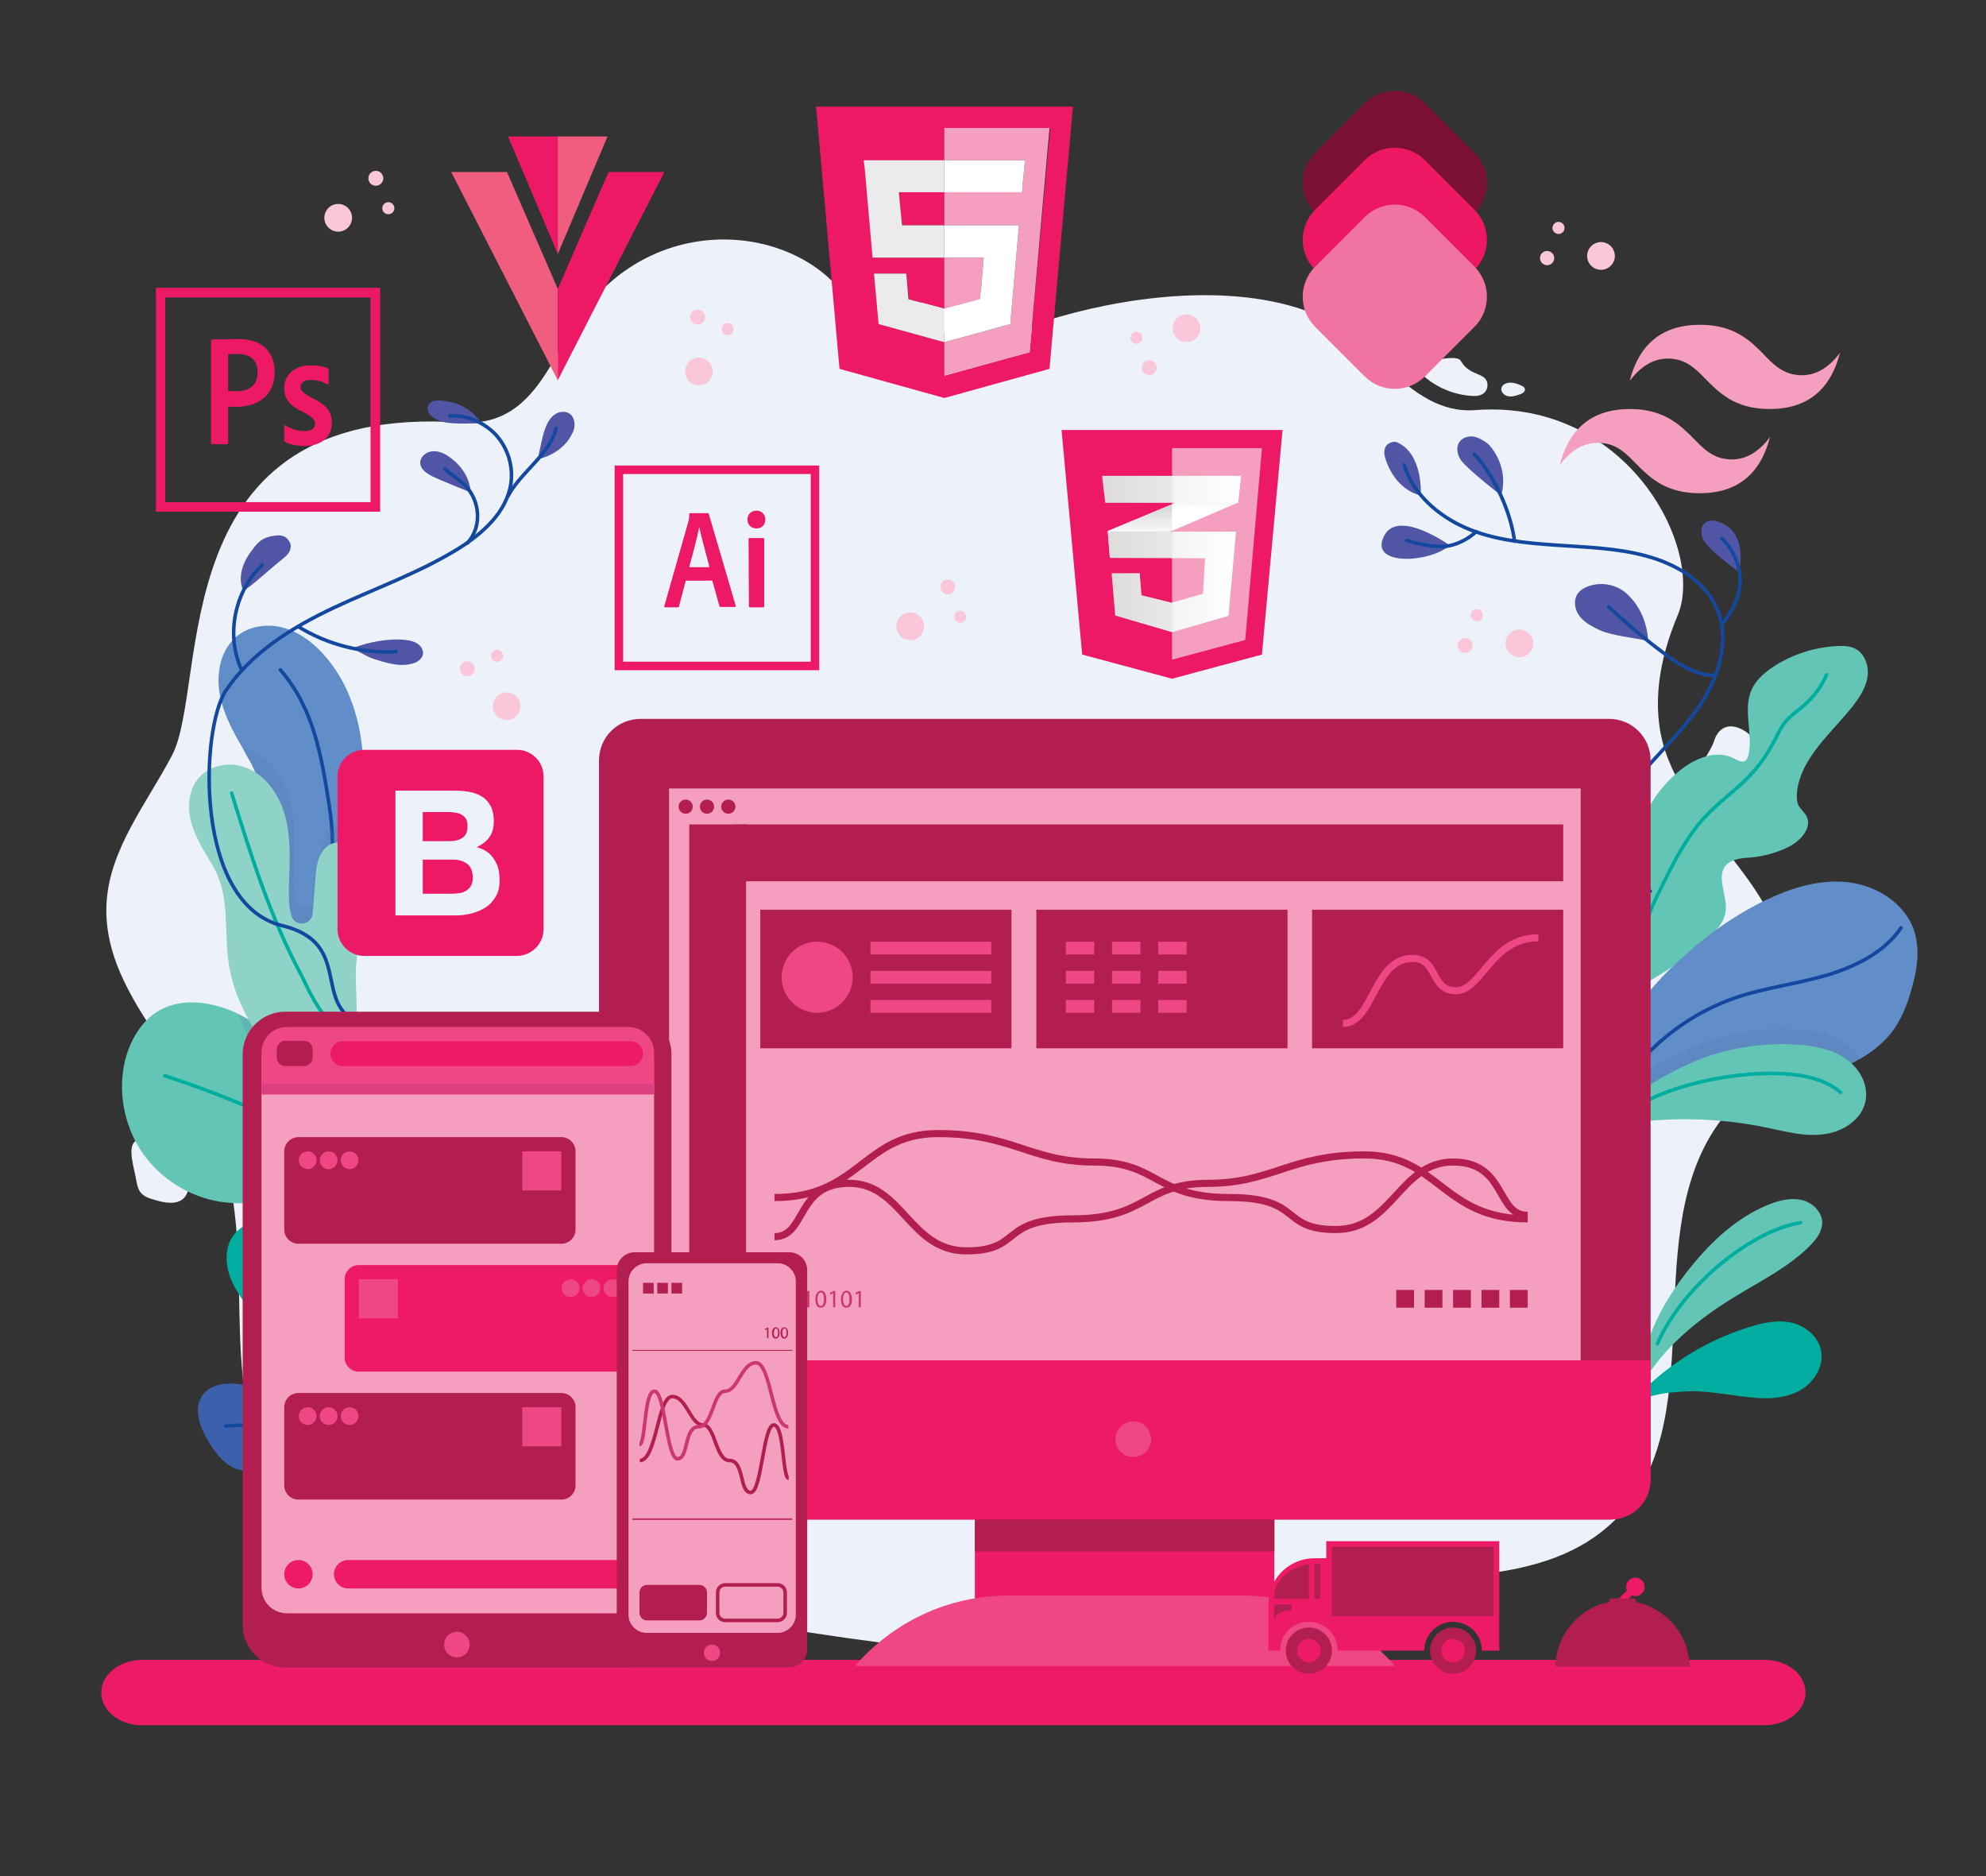 <?xml version="1.0" encoding="utf-8"?>
<!-- Generator: Adobe Illustrator 21.0.0, SVG Export Plug-In . SVG Version: 6.00 Build 0)  -->
<svg version="1.1" id="Layer_1" xmlns="http://www.w3.org/2000/svg" xmlns:xlink="http://www.w3.org/1999/xlink" x="0px" y="0px"
	 viewBox="0 0 559 528" style="enable-background:new 0 0 559 528;" xml:space="preserve">
<rect x="0" y="0" width="559" height="528" fill="#333333" stroke="none"/>
<style type="text/css">
	.st0{fill:#EDF2FA;}
	.st1{fill:#F9C7D9;}
	.st2{fill:#ED1B67;}
	.st3{fill:#618DC9;}
	.st4{fill:none;stroke:#14489F;stroke-linecap:round;stroke-linejoin:round;stroke-miterlimit:10;}
	.st5{fill:#00AD9F;}
	.st6{fill:none;stroke:#00AD9F;stroke-linecap:round;stroke-linejoin:round;stroke-miterlimit:10;}
	.st7{fill:#3D60AD;}
	.st8{fill:#63C5B5;}
	.st9{opacity:0.2;fill:#5275A0;}
	.st10{fill:#8ED2C8;}
	.st11{fill:#5055A5;}
	.st12{fill:#F59FC0;}
	.st13{fill:#ED1967;}
	.st14{fill:#F05D7E;}
	.st15{fill:#EBEBEB;}
	.st16{fill:#FFFFFF;}
	.st17{fill:url(#SVGID_1_);}
	.st18{fill:url(#SVGID_2_);}
	.st19{fill:url(#SVGID_3_);}
	.st20{opacity:5.000000e-02;fill:#010101;enable-background:new    ;}
	.st21{fill:url(#SVGID_4_);}
	.st22{fill:#B21E4F;}
	.st23{fill:#EF4785;}
	.st24{fill:none;stroke:#EF4785;stroke-width:2;stroke-miterlimit:10;}
	.st25{fill:none;stroke:#B21E4F;stroke-width:2;stroke-miterlimit:10;}
	.st26{fill:#CC376F;}
	.st27{fill:#DD3F80;}
	.st28{fill:none;stroke:#B21E4F;stroke-miterlimit:10;}
	.st29{fill:none;stroke:#CC376F;stroke-miterlimit:10;}
	.st30{fill:none;stroke:#B21E4F;stroke-width:0.25;stroke-miterlimit:10;}
	.st31{fill:none;stroke:#CC376F;stroke-width:0.5;stroke-miterlimit:10;}
	.st32{fill:#7A1134;}
	.st33{fill:#ED1764;}
	.st34{fill:#F173A2;}
	.st35{fill:none;stroke:#ED1B67;stroke-width:2;stroke-miterlimit:10;}
</style>
<g>
	<g>
		<path class="st0" d="M129.6,118.9c15.6,1,22.2-9.6,29.5-23.3c20.1-37.5,64.8-33.9,79.8-10.8c10.6,16.4,33.6,13,52.1,6.6
			c18.3-6.3,49.4-12.4,74.1-4.8c21.6,6.6,30.5,30.3,50.2,28.8c43-3.2,64.7,39.3,56.9,57.8c-5.1,12.1-7.6,25.6-3.5,38.1
			c4.6,13.7,15,24.6,23.4,36.3c8.4,11.8,15.2,26.5,11,40.3c-3.6,11.8-14.2,20-20.9,30.5c-20.6,32.5-0.2,82.2-27.6,109.3
			c-19.6,19.4-51.6,14.9-79.1,18.6c-22.9,3.1-44.4,12.7-67.2,16.5c-46.1,7.6-92.8-9.2-139.5-9.6c-16.5-0.2-33.3,1.7-49.2-2.4
			c-21.3-5.4-39.4-21.8-46.8-42.3c-10.2-28.3-0.5-61.1-12.1-88.9C51.5,296.9,28.5,278.4,30,254c0.9-15.2,11.3-27.9,18.4-41.4
			C59,192.5,45,113.2,129.6,118.9z M265.8,82.1c-4.1,0-7.4,2.5-7.4,5.7s3.3,5.4,7.4,5.7c13.3,0.9,13.3-4.5,13.3-7.7
			C279.1,80.8,269.9,82.1,265.8,82.1z M401.4,106.4c3.6,2.9,8.1,4.7,12.8,5c1.2,0.1,2.6,0,3.5-0.8c1.2-1,1.3-3,0.3-4.1
			c-0.7-0.7-1.6-1-2.5-1.4c-1.5-0.6-3-1.5-3.9-2.9c-0.3-0.4-0.5-0.9-0.9-1.1C408.1,99.7,396.7,102.5,401.4,106.4z M424.1,111.4
			c1.2,0.4,2.5,0,3.6-0.4c0.8-0.2,1.7-0.8,1.5-1.6c-0.1-0.4-0.4-0.6-0.8-0.8c-1.6-0.8-3.6-1.4-5.1-0.4
			C421.8,109.4,422.9,111,424.1,111.4z M478.4,218.7c0.2,1.8,1.3,3.3,2.4,4.7c2,2.8,4.1,5.6,6.8,7.8c1.1,0.9,2.5,1.7,3.9,1.8
			c1.3,0,2.6-0.6,3.7-1.3c2.6-1.9,4.4-4.9,4.8-8.1c0.5-4.4-1.5-8.7-3.9-12.4c-1.5-2.3-3.2-4.6-5.7-5.9c-4.1-2.1-6.9-0.3-8,3.4
			C481.3,212,478,215,478.4,218.7z M38,321.2c-2.2,1.9-0.2,7.5,0.4,11.2c0.2,1.1,0.5,2.3,1.2,3.2c1,1.2,2.6,1.7,4.1,2.1
			c2.7,0.8,5.9,1.4,7.9-0.4c1.5-1.4,1.7-3.6,1.7-5.7c0-1.9-0.1-3.7-0.3-5.6c-0.1-0.9-0.2-1.8-0.7-2.6c-0.6-1-1.7-1.5-2.7-2
			C45.7,319.9,40.2,319.3,38,321.2z M171.2,462c-1.3,0.3-2.8,0.8-3,2.1c-0.2,1.1,0.7,2,1.6,2.6c7.1,5.3,16.7,5.6,25.6,5.8
			c1,0,2.1,0,3.1-0.4c1.9-0.8,2.8-3.3,1.9-5.2c-0.3-0.7-0.8-1.2-1.4-1.8C191.9,458.2,180.1,460.2,171.2,462z M348.9,458.4
			c-8,5.9,0.1,11.1,10.2,7.2c5.5-2.1,10.7-4.2,16.3-5.6c1.8-0.5,12.7-2.8,12.7-5.3c0-6.5-12.3-5-20.1-3.9
			C361.9,451.8,355.5,453.5,348.9,458.4z"/>
	</g>
</g>
<g>
	
		<ellipse transform="matrix(0.95 -0.312 0.312 0.95 -42.209 88.71)" class="st1" cx="256.2" cy="176.3" rx="3.9" ry="3.9"/>
	
		<ellipse transform="matrix(0.95 -0.312 0.312 0.95 -40.654 92.975)" class="st1" cx="270.3" cy="173.6" rx="1.7" ry="1.7"/>
	
		<ellipse transform="matrix(0.95 -0.312 0.312 0.95 -38.224 91.441)" class="st1" cx="266.8" cy="165.2" rx="2.1" ry="2.1"/>
</g>
<g>
	<ellipse transform="matrix(0.95 -0.312 0.312 0.95 -12.159 108.784)" class="st1" cx="334" cy="92.4" rx="3.9" ry="3.9"/>
	
		<ellipse transform="matrix(0.95 -0.312 0.312 0.95 -13.713 104.518)" class="st1" cx="319.9" cy="95.1" rx="1.7" ry="1.7"/>
	
		<ellipse transform="matrix(0.95 -0.312 0.312 0.95 -16.143 106.045)" class="st1" cx="323.5" cy="103.5" rx="2.1" ry="2.1"/>
</g>
<g>
	
		<ellipse transform="matrix(0.44 -0.898 0.898 0.44 187.577 445.031)" class="st1" cx="450.7" cy="72.1" rx="3.9" ry="3.9"/>
	
		<ellipse transform="matrix(0.44 -0.898 0.898 0.44 187.948 429.934)" class="st1" cx="438.8" cy="64.2" rx="1.7" ry="1.7"/>
	<ellipse transform="matrix(0.44 -0.898 0.898 0.44 178.561 431.718)" class="st1" cx="435.5" cy="72.7" rx="2" ry="2"/>
</g>
<g>
	
		<ellipse transform="matrix(0.44 -0.898 0.898 0.44 76.855 485.442)" class="st1" cx="427.7" cy="181.1" rx="3.9" ry="3.9"/>
	
		<ellipse transform="matrix(0.44 -0.898 0.898 0.44 77.228 470.236)" class="st1" cx="415.7" cy="173.2" rx="1.7" ry="1.7"/>
	
		<ellipse transform="matrix(0.44 -0.898 0.898 0.44 67.775 472.033)" class="st1" cx="412.4" cy="181.7" rx="2.1" ry="2.1"/>
</g>
<g>
	<ellipse transform="matrix(0.95 -0.312 0.312 0.95 -54.875 54.382)" class="st1" cx="142.6" cy="198.8" rx="3.9" ry="3.9"/>
	
		<ellipse transform="matrix(0.95 -0.312 0.312 0.95 -50.61 52.827)" class="st1" cx="139.9" cy="184.6" rx="1.7" ry="1.7"/>
	
		<ellipse transform="matrix(0.95 -0.312 0.312 0.95 -52.139 50.396)" class="st1" cx="131.5" cy="188.2" rx="2.1" ry="2.1"/>
</g>
<g>
	
		<ellipse transform="matrix(0.451 -0.892 0.892 0.451 14.768 232.954)" class="st1" cx="196.8" cy="104.5" rx="3.9" ry="3.9"/>
	<ellipse transform="matrix(0.451 -0.892 0.892 0.451 29.812 233.603)" class="st1" cx="204.9" cy="92.6" rx="1.7" ry="1.7"/>
	<ellipse transform="matrix(0.451 -0.892 0.892 0.451 28.203 224.215)" class="st1" cx="196.4" cy="89.2" rx="2.1" ry="2.1"/>
</g>
<g>
	<ellipse transform="matrix(0.95 -0.312 0.312 0.95 -14.373 32.76)" class="st1" cx="95.2" cy="61.3" rx="3.9" ry="3.9"/>
	<ellipse transform="matrix(0.95 -0.312 0.312 0.95 -12.818 37.025)" class="st1" cx="109.3" cy="58.6" rx="1.7" ry="1.7"/>
	<ellipse transform="matrix(0.95 -0.312 0.312 0.95 -10.388 35.493)" class="st1" cx="105.8" cy="50.2" rx="2.1" ry="2.1"/>
</g>
<path class="st2" d="M496.6,485.5H40c-6.4,0-11.5-4.1-11.5-9.2l0,0c0-5.1,5.2-9.2,11.5-9.2h456.7c6.4,0,11.5,4.1,11.5,9.2l0,0
	C508.2,481.4,503,485.5,496.6,485.5z"/>
<g>
	<g>
		<path class="st3" d="M102.1,222.2c-0.3,4.2-0.9,8.3-1.8,12.3c-1.9,8.8-4.9,17.4-7.9,25.9c-1.6,4.4-8.8,15.1-13,17.4
			c-0.6-11.1-1.9-24-4.4-34.9c-2.3-10.6,0.7-19.1-4.6-28.6c-0.7-1.2-1.4-2.4-2-3.6c-2.6-4.5-5.1-9-6.3-14.1
			c-1.5-6.4-0.3-13.9,5-17.9c3.8-2.8,9-3.3,13.5-1.8s8.3,4.6,11.3,8.2C100.3,195.1,103.1,209,102.1,222.2z"/>
		<path class="st4" d="M78.9,188.5c9.4,10.8,11.6,24.2,13.8,38.4c2.2,14.1,0.3,28.9-5.5,42"/>
	</g>
	<g>
		<path class="st5" d="M100.8,402.9c-6.3-4.5-12.7-9.1-17.6-15C79,382.7,75.9,376.6,72,371c-2.5-3.6-5.3-7-7-11
			c-1.6-4-1.9-9,0.8-12.5c2.7-3.6,8-4.7,12.4-3.4c4.4,1.3,7.9,4.5,10.8,8c3.8,4.7,6.5,10.2,8.1,16.1c1.4,5.3,1.7,10.8,3.1,16.1
			c1.3,4.9,3.5,9.6,6.1,13.9c2.4,4,8,10.9,9.7,15C112.7,415.4,103.5,404.8,100.8,402.9z"/>
		<path class="st6" d="M75.2,352.1c5.7,1.8,8.6,8.1,10.3,13.9c2,6.6,2.5,13.8,6.2,19.6c7,10.9,15.8,23.1,21.8,26.4"/>
	</g>
	<g>
		<path class="st7" d="M70.8,390.2c-5-1.4-11.5-1.5-14.1,2.9c-2.2,3.7-0.4,8.5,1.8,12.2c1.8,3.2,4.1,6.3,7.4,7.8
			c2.3,1,4.9,1.1,7.4,1.1c7,0.1,13.9-0.2,20.9-1c8-0.9,18.1,1.4,25.3,5.7C109.3,404.1,87.6,394.8,70.8,390.2z"/>
		<path class="st4" d="M63.5,401.3c6.1-0.4,12.3-0.6,18.3,0.5c6.2,1.1,30.3,9.3,34.3,13.4"/>
	</g>
	<g>
		<path class="st8" d="M119.6,352.2c-7.2-9.1-18.6-14.8-30.2-15.1c-8.6-0.3-17.1,2.2-25.7,1.3c-9-0.9-17.5-5.8-22.9-13
			c-5.4-7.2-7.6-16.8-5.9-25.6c1.3-6.7,5.1-13.4,11.4-16.2c3.4-1.5,7.3-1.8,11-1.3c3.4,0.5,6.7,1.5,9.7,3c7,3.5,12.9,9.3,17.6,15.6
			c4.2,5.8,14.1,14.4,20.8,20c3.9,3.3,6.8,5.5,6.8,5.5C116.9,331.2,116.5,346.3,119.6,352.2z"/>
		<path class="st6" d="M46.4,302.7c21.3,7.1,44.8,16.8,61,32.3"/>
	</g>
	<g>
		<path class="st9" d="M109.1,332.5c0,0-32.9-21.4-42-47.2c7,3.5,12.9,9.3,17.6,15.6c4.2,5.8,14.1,14.4,20.8,20
			C106.5,324.2,107.7,328,109.1,332.5z"/>
		<path class="st9" d="M100.3,234.5c-1.9,8.8-4.9,17.4-7.9,25.9c-1.6,4.4-8.8,15.1-13,17.4c-0.6-11.1-1.9-24-4.4-34.9
			c-2.3-10.6,0.7-19.1-4.6-28.6c-0.7-1.2-1.4-2.4-2-3.6c0.4,0.1,0.8,0.2,1.2,0.3c7.2,2.2,11.2,9.2,12.5,16.3
			c1.1,5.8,0.7,11.8,0.5,17.7c-0.1,2.7-0.1,5.5,0.8,8.1c0,0,0,0.1,0,0.1c1.1,3.1,5.6,2.4,5.9-0.8l0.8-10c0.2-3,0.5-6.1,2.7-8.4
			c0.9-0.9,2-1.5,3.3-1.6C98,232.1,99.3,233.1,100.3,234.5z"/>
		<path class="st10" d="M108.5,326.3c-7.4-24.5-10.3-28.1-8.9-34.6c1.9-8.3-0.5-16.2,1.2-24.5s2.5-17.1-0.4-25.1
			c-0.9-2.5-2.5-5.2-5.6-5c-1.2,0.1-2.4,0.7-3.3,1.6c-2.2,2.3-2.5,5.4-2.7,8.4l-0.8,10c-0.3,3.2-4.8,3.9-5.9,0.8c0,0,0-0.1,0-0.1
			c-0.9-2.6-0.8-5.4-0.8-8.1c0.2-5.9,0.6-11.9-0.5-17.7c-1.3-7-5.3-14-12.5-16.3c-2.6-0.8-5.4-0.7-7.9,0.2c-7,2.6-8.2,9.9-6.5,15.8
			c1.2,4.2,3.6,7.9,5.8,11.6c5.4,9.1,3.1,18.2,4.8,28.6C69.3,300.8,108.5,326.3,108.5,326.3z"/>
		<path class="st6" d="M65.2,223.2c5.4,17.4,10.9,35,19.5,51c2.5,4.7,4.2,11.1,17.3,23.3"/>
	</g>
	<g>
		<path class="st11" d="M68.5,166.2c1.1-0.2,8.1-6.6,10.9-8.8c0.8-0.6,1.6-1.3,2-2.1c0.5-0.9,0.6-2,0.1-2.8
			c-0.6-1.1-1.6-2.1-3.8-1.8c-3.8,0.4-5,1.8-6.6,3.9C65.7,161.4,68.5,166.2,68.5,166.2z"/>
		<path class="st11" d="M105.1,185.4c3.5,1.1,7.2,2.3,10.7,1.4c1.4-0.3,2.8-1.1,3.2-2.5c0.3-1.2-0.4-2.4-1.4-3.1
			c-1-0.7-2.2-1-3.4-1.1c-4.5-0.6-10.7,0.6-14.9,2.3C99.3,182.4,103,184.7,105.1,185.4z"/>
		<path class="st11" d="M121.8,134.1c-1.6-0.8-3.3-1.9-3.5-3.6c-0.2-1.8,1.5-3.3,3.3-3.5s3.5,0.6,4.9,1.6c6.1,4.3,6,10,6,10
			S123.6,135,121.8,134.1z"/>
		<path class="st11" d="M124.7,118.7c-1.4-0.4-2.8-1-3.7-2.1c-0.4-0.5-0.7-1.3-0.6-1.9c0.3-1.1,0.8-2.2,3.6-2
			c8.8,0.7,11.3,6.4,11.3,6.4S127.1,119.5,124.7,118.7z"/>
		<path class="st11" d="M151.4,129.2c3.4-0.7,6.9-2.8,8.8-5.7c0.7-1.1,1.4-2.3,1.5-3.6c0.1-1.3-0.3-2.8-1.4-3.5
			c-1.3-0.9-3.2-0.6-4.5,0.5c-1.2,1-2,2.6-2.5,4.1C152.6,122.9,151.4,129.2,151.4,129.2z"/>
		<path class="st4" d="M98.6,286.5c-9.2-6.5-0.6-21.5-19.1-26c-25-6-23.1-55.5-15.9-66.2c7.2-10.7,18.7-17.8,30.4-23.3
			c11.7-5.5,24-9.8,35-16.6c6.9-4.3,13.6-10.3,14.8-18.3c0.7-4.8-0.8-9.9-4.1-13.6c-3.3-3.6-8.2-5.7-13.1-5.5"/>
		<path class="st4" d="M156.5,120.5c-1.6,7.3-10.1,12.5-13.5,19.1"/>
		<path class="st4" d="M125.2,132c2,1.7,4.2,3,6,4.9c3.7,4,4.7,11,0.4,15.9"/>
		<path class="st4" d="M83.9,176.3c8,5,18.2,7.7,27.6,7.1"/>
		<path class="st4" d="M68,188.5c-4.5-9.7-2-22.2,5.8-29.5"/>
	</g>
</g>
<g>
	<g>
		<path class="st8" d="M455.4,270.8c5.8-9.5,2.8-21.7,4.8-32.7c1.5-8.4,6.2-16.2,12.9-21.5c4.2-3.3,10.1-5.7,14.9-3.2
			c1,0.5,2.3,1.3,3.2,0.7c0.6-0.4,0.8-1.1,1-1.8c1.2-5.9-1.6-12.4,0.7-17.9c1.2-3,3.8-5.2,6.6-7c5.3-3.4,11.5-5.3,17.7-5.6
			c1.7-0.1,3.4,0,4.9,0.7c2.7,1.3,3.9,4.7,3.6,7.7c-0.4,3-2,5.6-3.8,8c-6.1,7.9-15,14.8-16.1,24.7c-0.1,1.3-0.1,2.6,0.4,3.7
			c0.6,1.1,1.6,1.9,2.2,2.9c1.9,3.4-1.7,7.3-5.3,9c-3.2,1.5-6.7,2.5-10.3,2.8c-2.4,0.2-5.2,0.3-6.9,2.1c-3.1,3.3,0.5,8.7-0.2,13.2
			c-0.4,2.8-2.4,5.1-4.5,7c-3.8,3.6-7.9,6.9-12.4,9.7c-3.6,2.3-7.4,4.3-10.6,7.2c-3.2,2.8-5.8,6.7-6,10.9"/>
		<path class="st6" d="M463,261.6c0.9-4.6,3.1-8.9,5.2-13.1c3.3-6.6,6.7-13.2,11.7-18.6c3.8-4.1,8.4-7.3,12.3-11.3
			c2.8-2.9,5.1-6.1,7-9.7c1-1.9,1.9-3.9,3.2-5.6c1.6-2,3.8-3.4,5.7-5.1c2.6-2.3,4.7-5.2,6-8.3"/>
	</g>
	<g>
		<path class="st3" d="M538.3,277.4c-1.3,5-3.2,10-6.5,13.9c-2.3,2.7-5.1,4.9-8.3,6.7c-1.6,0.9-3.3,1.7-5,2.4
			c-6.6,2.8-13.7,4.4-20.9,4.6c-10.4,0.4-21.2-1.9-31.2,1.1c-4.6,1.4-8.8,3.8-12.3,7.1c-2.2,2-4,4.4-5.5,7l1.4-8.7
			c2.5-9.3,5.1-18.8,10.3-27c3.3-5.3,7.6-9.9,12.2-14.1c7.3-6.8,15.5-12.8,24.5-17.1c7.3-3.5,15.3-6,23.4-5c8,1,15.9,6,18.4,13.7
			C540.4,267,539.7,272.4,538.3,277.4z"/>
		<path class="st4" d="M456.8,305c7.7-11.3,19.2-20.1,32.2-24.4c8.1-2.7,16.7-3.7,24.9-6.1c8.2-2.4,16.4-6.4,21.2-13.4"/>
	</g>
	<g>
		<path class="st8" d="M461.9,388.3c0.5-11.7,6.5-22.4,13.8-31.5c6.1-7.6,13.5-14.5,22.6-18c2.8-1.1,6-1.8,8.9-1.1
			c3,0.7,5.6,3.3,5.7,6.3c0,2.6-1.7,4.8-3.5,6.6c-6,6-13.7,9.8-20.9,14.2c-12.4,7.5-24.3,17.6-29.2,31.2"/>
		<path class="st6" d="M466.5,378.1c7.6-17,27.3-32.1,40.3-34"/>
	</g>
	<g>
		<path class="st5" d="M457.1,397.5c-0.1-2,6.3-7.1,7.7-8.4c8-7.2,17.4-12.5,27.4-15.6c4-1.3,8.3-2.2,12.4-1.2c4,1,7.7,4.3,8.1,8.6
			c0.4,4.2-2.5,8.4-6.1,10.4c-3.6,2-7.9,2.4-11.9,2.1c-6.2-0.4-12.4-1.9-18.6-1.9C469.9,391.7,461.1,392.3,457.1,397.5z"/>
		<path class="st6" d="M463.6,391.6c12.8-6.9,32.1-11.4,46.2-9.7"/>
	</g>
	<g>
		<path class="st11" d="M389.9,128.9c-0.4-1.3-0.4-2.8,0.5-3.7c0.7-0.7,2-1.1,2.9-0.7c7.4,3.3,6.6,14.9,6.6,14.9
			S392.9,138.4,389.9,128.9z"/>
		<path class="st11" d="M389.7,150.6c-4.8,8.7,12.3,8,18.4,2.9C408.1,153.5,393.8,143.2,389.7,150.6z"/>
		<path class="st11" d="M411.3,129.6c-1.2-1.6-1.6-4-0.3-5.5c0.9-1.1,2.6-1.5,4-1.2c1.4,0.3,3.6,1.6,4.5,2.7c5.6,7,3,13.8,3,13.8
			S413.2,132.2,411.3,129.6z"/>
		<path class="st11" d="M479.1,151.1c-0.4-1.4-0.3-3,0.7-3.9c0.7-0.6,1.6-0.8,2.5-0.7c0.9,0.1,1.7,0.4,2.6,0.8
			c1.7,0.8,3.1,2.2,3.9,3.9c2.1,4.3,0.7,9.7,0.7,9.7S480.1,154.5,479.1,151.1z"/>
		<path class="st11" d="M457.8,167c-3-2.7-7.6-3.4-11.3-1.8c-0.9,0.4-1.8,1-2.4,1.8c-1.3,1.9-0.9,4.6,0.5,6.4
			c1.4,1.8,3.5,2.9,5.6,3.9c3.8,1.7,9.7,2.1,13.7,3.1C463.9,180.4,463.9,172.4,457.8,167z"/>
		<path class="st4" d="M395.2,130.8c2.5,8.2,9.6,14.4,17.5,17.8c7.9,3.4,16.6,4.2,25.2,4.8c8.6,0.6,17.3,0.8,25.6,3.1
			c8.1,2.2,16.1,6.8,19.6,14.4c4.2,9.3,0.5,20.4-5.4,28.7c-5.9,8.3-13.9,15-19.7,23.4c-2.6,3.9-4.8,8.4-4.3,13.1
			c0.7,6.2,5.9,10.8,10.8,14.7"/>
		<path class="st4" d="M415,127.8c5.7,6.3,10.2,16.1,11.3,24.5"/>
		<path class="st4" d="M395.9,152.1c3.3,0.9,6.5,1.7,9.9,1.7c3.4,0,7.3-1.9,9.7-4.2"/>
		<path class="st4" d="M484.7,151.6c3,2.9,4.9,7.1,5.1,11.3c0.2,4.2-2.2,9.4-5,12.5"/>
		<path class="st4" d="M452.8,170.8c6.1,5.6,11.4,10.1,18.1,14.9c3.1,2.2,9.2,5,11.9,4.2"/>
	</g>
	<g>
		<path class="st9" d="M523.5,298c-1.6,0.9-3.3,1.7-5,2.4c-6.6,2.8-13.7,4.4-20.9,4.6c-10.4,0.4-21.2-1.9-31.2,1.1
			c-4.6,1.4-8.8,3.8-12.3,7.1c-0.3,0.2-0.7,0.4-1,0.6c-0.8-7.1,16.8-16.3,22.1-18.7c9.7-4.3,20.4-6.3,31-5.4
			c4.6,0.4,9.4,1.3,13.2,3.9C521.1,294.8,522.5,296.3,523.5,298z"/>
		<path class="st8" d="M506.3,294c4.6,0.4,9.4,1.3,13.2,3.9s6.5,7.3,5.6,11.9c-1,5.3-6.5,8.8-11.9,9.4c-5.4,0.7-10.7-0.8-16-1.9
			c-11.7-2.4-23.8-3-35.7-1.6c-3,0.3-5.8,0.9-8.4,2.4c-0.8-7.1,16.8-16.3,22.2-18.7C484.9,295.1,495.7,293.2,506.3,294z"/>
		<path class="st6" d="M457.7,313.6c8.8-7.7,31.2-12.9,47.1-11.2c4.8,0.5,9.6,1.9,13.3,5"/>
	</g>
</g>
<g>
	<g>
		<path class="st12" d="M478.5,91.4c-10.5,0-17.1,5.3-19.8,15.8c4-5.3,8.6-7.2,13.8-5.9c3,0.8,5.2,2.9,7.5,5.3
			c3.9,3.9,8.3,8.5,18.1,8.5c10.5,0,17.1-5.3,19.8-15.8c-4,5.3-8.6,7.2-13.8,5.9c-3-0.8-5.2-2.9-7.5-5.3
			C492.8,96,488.3,91.4,478.5,91.4z M458.8,115.1c-10.5,0-17.1,5.3-19.8,15.8c4-5.3,8.6-7.2,13.8-5.9c3,0.8,5.2,2.9,7.5,5.3
			c3.9,3.9,8.3,8.5,18.1,8.5c10.5,0,17.1-5.3,19.8-15.8c-4,5.3-8.6,7.2-13.8,5.9c-3-0.8-5.2-2.9-7.5-5.3
			C473,119.7,468.5,115.1,458.8,115.1z"/>
	</g>
</g>
<g>
	<g>
		<path class="st13" d="M131.5,243.1c-1-0.8-2.4-1.2-4-1.2H119v9.6v0h8.3c0.8,0,1.5-0.1,2.2-0.2c0.7-0.1,1.3-0.4,1.8-0.7
			c0.5-0.4,1-0.8,1.3-1.4s0.5-1.3,0.5-2.3C133,245.1,132.5,243.8,131.5,243.1z"/>
		<path class="st13" d="M130.3,235.7c0.9-0.7,1.3-1.7,1.3-3.2c0-0.8-0.1-1.5-0.4-2c-0.3-0.5-0.7-0.9-1.2-1.2
			c-0.5-0.3-1.1-0.5-1.7-0.6c-0.6-0.1-1.3-0.2-2-0.2H119v8.2h7.8C128.2,236.7,129.4,236.3,130.3,235.7z"/>
		<path class="st13" d="M145.5,211h-43c-4.1,0-7.5,3.4-7.5,7.5v43c0,4.1,3.4,7.5,7.5,7.5h43c4.1,0,7.5-3.4,7.5-7.5v-43
			C153,214.3,149.6,211,145.5,211z M139.7,252c-0.7,1.3-1.6,2.4-2.8,3.2c-1.2,0.8-2.5,1.4-4,1.8s-3,0.6-4.6,0.6h-17v-35.1l16.5,0
			c1.7,0,3.2,0.1,4.6,0.4c1.4,0.3,2.6,0.8,3.5,1.4c1,0.7,1.7,1.6,2.3,2.7c0.5,1.1,0.8,2.5,0.8,4.1c0,1.8-0.4,3.3-1.2,4.4
			c-0.8,1.2-2,2.1-3.6,2.9c2.2,0.6,3.8,1.7,4.8,3.3c1.1,1.6,1.6,3.4,1.6,5.6C140.7,249.1,140.4,250.7,139.7,252z"/>
	</g>
</g>
<g>
	<path class="st13" d="M157,38.4h-14l14,33.1"/>
	<path class="st14" d="M157,81.3V107l-30-58.6h15.7L157,81.3z M157,38.4h14l-14,33.1"/>
	<path class="st13" d="M171.3,48.4H187L157,107V81.3L171.3,48.4z"/>
</g>
<g>
	<polygon class="st13" points="265.8,54.1 253,54.1 253.9,63.4 265.8,63.4 265.8,63.4 265.8,54.1 265.8,54.1 	"/>
	<path class="st13" d="M229.7,30l6.6,73.8l29.5,8.2l29.6-8.2L302,30H229.7z M289.8,99.1l-23.9,6.6v-9.4l0,0l-18.5-5.1L246,77h9.1
		l0.7,7.2l10.1,2.7l0,0V72.5h0h-20.2l-2.2-24.9l-0.2-2.4h22.7v0h0v-9h29.6L289.8,99.1z"/>
	<polygon class="st12" points="265.8,86.9 265.8,86.9 275.9,84.2 276.9,72.5 265.8,72.5 265.8,72.5 265.8,86.9 265.8,86.9 	"/>
	<polygon class="st12" points="265.8,45.1 288.5,45.1 288.3,47.5 287.8,52.1 287.7,54.1 265.8,54.1 265.8,63.4 265.8,63.4 
		286.8,63.4 286.6,65.8 284.5,89.7 284.4,91.2 265.8,96.3 265.8,105.7 289.8,99.1 295.4,36 265.8,36 	"/>
	<polygon class="st15" points="265.8,86.9 255.7,84.2 255.1,77 246,77 247.3,91.2 265.8,96.3 265.8,86.9 	"/>
	<polygon class="st15" points="253.9,63.4 253,54.1 265.8,54.1 265.8,54.1 265.8,45.1 243.1,45.1 243.4,47.5 245.6,72.5 265.8,72.5 
		265.8,63.4 	"/>
	<polygon class="st15" points="265.8,86.9 265.8,86.9 265.8,86.9 	"/>
	<polygon class="st16" points="265.8,96.3 265.8,96.3 265.8,96.3 	"/>
	<rect x="265.8" y="45.1" class="st16" width="0" height="0"/>
	<rect x="265.8" y="54.1" class="st16" width="0" height="0"/>
	<polygon class="st16" points="265.8,86.9 265.8,86.9 265.8,86.9 265.8,86.9 	"/>
	<polygon class="st16" points="284.5,89.7 286.6,65.8 286.8,63.4 265.8,63.4 265.8,72.5 276.9,72.5 275.9,84.2 265.8,86.9 
		265.8,96.3 265.8,96.3 265.8,96.3 284.4,91.2 	"/>
	<polygon class="st16" points="265.8,45.1 265.8,54.1 265.8,54.1 265.8,54.1 287.7,54.1 287.8,52.1 288.3,47.5 288.5,45.1 
		265.8,45.1 265.8,45.1 	"/>
	<polygon class="st16" points="265.8,86.9 265.8,86.9 265.8,86.9 	"/>
	<polygon class="st16" points="265.8,86.9 265.8,86.9 265.8,86.9 265.8,86.9 265.8,96.3 265.8,96.3 	"/>
	<rect x="265.8" y="63.4" class="st16" width="0" height="9"/>
	<polygon class="st16" points="265.8,54.1 265.8,54.1 265.8,45.1 265.8,45.1 265.8,54.1 	"/>
	<rect x="265.8" y="63.4" class="st16" width="0" height="9"/>
	<rect x="265.8" y="45.1" class="st16" width="0" height="9"/>
	<polygon class="st16" points="265.8,86.9 265.8,96.3 265.8,96.3 265.8,86.9 265.8,86.9 	"/>
</g>
<g>
	<path class="st13" d="M355.2,184.2l-25.3,6.8l-25.3-6.8l-5.8-63.2H361L355.2,184.2z"/>
	<path class="st12" d="M329.9,126.1v59.5l0.1,0l20.5-5.5l4.7-54H329.9L329.9,126.1z"/>
	<path class="st16" d="M329.9,141.9l-18.1,7.5l0.6,7.5l17.5-7.5l18.6-8l0.8-7.6L329.9,141.9L329.9,141.9z"/>
	
		<linearGradient id="SVGID_1_" gradientUnits="userSpaceOnUse" x1="-1144.712" y1="1334.621" x2="-1144.712" y2="1337.852" gradientTransform="matrix(4.642 0 0 -4.642 5634.346 6351.958)">
		<stop  offset="0.387" style="stop-color:#D2D3D4;stop-opacity:0"/>
		<stop  offset="1" style="stop-color:#D2D3D4"/>
	</linearGradient>
	<path class="st17" d="M311.8,149.5l0.6,7.5l17.5-7.5v-7.5L311.8,149.5z"/>
	
		<linearGradient id="SVGID_2_" gradientUnits="userSpaceOnUse" x1="-1140.677" y1="1336.232" x2="-1140.677" y2="1339.59" gradientTransform="matrix(4.642 0 0 -4.642 5634.346 6351.958)">
		<stop  offset="0.387" style="stop-color:#D2D3D4;stop-opacity:0"/>
		<stop  offset="1" style="stop-color:#D2D3D4"/>
	</linearGradient>
	<path class="st18" d="M349.2,133.9l-19.4,8.1v7.5l18.6-8L349.2,133.9z"/>
	
		<linearGradient id="SVGID_3_" gradientUnits="userSpaceOnUse" x1="-1146.654" y1="1333.18" x2="-1138.896" y2="1333.18" gradientTransform="matrix(4.642 0 0 -4.642 5634.346 6351.958)">
		<stop  offset="0" style="stop-color:#E8E7E5"/>
		<stop  offset="1" style="stop-color:#FFFFFF"/>
	</linearGradient>
	<path class="st19" d="M311.8,149.5l0.6,7.5l26.8,0.1l-0.6,10l-8.8,2.5l-8.5-2.1l-0.5-6.2h-7.9l1,11.9l16,4.7l15.9-4.6l2.1-23.7
		H311.8L311.8,149.5z"/>
	<path class="st20" d="M329.9,149.5h-18.1l0.6,7.5l17.5,0.1V149.5L329.9,149.5z M329.9,169.4L329.9,169.4l-8.6-2.1l-0.5-6.2h-7.9
		l1,11.9l16,4.7V169.4L329.9,169.4z"/>
	
		<linearGradient id="SVGID_4_" gradientUnits="userSpaceOnUse" x1="-1147.011" y1="1338.768" x2="-1138.587" y2="1338.768" gradientTransform="matrix(4.642 0 0 -4.642 5634.346 6351.958)">
		<stop  offset="0" style="stop-color:#E8E7E5"/>
		<stop  offset="1" style="stop-color:#FFFFFF"/>
	</linearGradient>
	<path class="st21" d="M310.2,133.9h39.1l-0.8,7.6h-37.4L310.2,133.9L310.2,133.9z"/>
	<path class="st20" d="M329.9,133.9h-19.7l0.9,7.6h18.8V133.9L329.9,133.9z"/>
</g>
<path class="st13" d="M175.4,133.4h52.8v52.8h-52.8V133.4z M173,188.6h57.6V131H173V188.6z M210.7,151.7c0-0.2,0.1-0.3,0.3-0.3h3.8
	c0.2,0,0.3,0.1,0.3,0.3v18.9c0,0.2,0,0.3-0.3,0.3h-3.7c-0.2,0-0.3-0.1-0.3-0.3L210.7,151.7L210.7,151.7L210.7,151.7z M210.4,146.2
	c0-1.5,1.1-2.5,2.5-2.5c1.5,0,2.5,1,2.5,2.5c0,1.6-1,2.5-2.5,2.5C211.5,148.7,210.4,147.8,210.4,146.2z M199.7,159.6
	c-0.7-2.7-2.3-8.5-2.9-11.3h0c-0.5,2.8-1.8,7.6-2.8,11.3H199.7z M193,163.5l-1.9,7.2c0,0.2-0.1,0.2-0.4,0.2h-3.5
	c-0.2,0-0.3-0.1-0.2-0.4l6.8-23.9c0.1-0.4,0.2-0.8,0.2-2c0-0.2,0.1-0.2,0.2-0.2h5c0.2,0,0.2,0,0.3,0.2l7.6,25.9c0,0.2,0,0.3-0.2,0.3
	h-4c-0.2,0-0.3,0-0.4-0.2l-2-7.2H193L193,163.5z"/>
<g>
	<g>
		<g>
			<g>
				<path class="st13" d="M43.9,81v63H107V81H43.9z M104.3,141.3H46.5V83.7h57.8V141.3z"/>
			</g>
		</g>
		<g>
			<path class="st13" d="M80.2,124.3c1.1,0.7,3.2,1.2,5.5,1.2c4.5,0,7.7-2.3,7.7-6.6c0-2.9-1.3-4.8-5.5-6.9
				c-2.8-1.5-3.3-2.2-3.3-3.1c0-0.9,0.7-2,2.8-2c1.7,0,3.5,0.5,4.7,1.2c0.3,0.1,0.4-0.1,0.4-0.3v-3.7c0-0.2-0.1-0.4-0.3-0.5
				c-0.9-0.4-2.5-0.8-4.8-0.8c-4.7,0-7.4,2.9-7.4,6.4c0,3.1,1.6,5,5.4,6.8c2.7,1.4,3.3,2.3,3.3,3.2c0,1.2-0.9,2.1-3,2.1
				c-1.8,0-3.7-0.5-5.4-1.6c-0.2-0.1-0.3-0.1-0.3,0.2v4C80,124.1,80,124.2,80.2,124.3z"/>
		</g>
		<g>
			<g>
				<path class="st13" d="M59.8,125h4.1c0.2,0,0.3-0.1,0.3-0.3v-10.3c0.7,0,1.1,0.1,2.1,0.1c6.1,0,11-3,11-9.8
					c0-5.2-2.9-9.3-10.4-9.3c-2.7,0-5.2,0.1-6.9,0.1c-0.2,0-0.6,0.1-0.6,0.3v28.9C59.5,124.9,59.6,125,59.8,125z M64.2,99.7
					c0.5,0,1.5-0.1,2.6-0.1c3.6,0,5.7,1.7,5.7,5.1c0,4.3-3,5.4-6.1,5.4c-1.1,0-1.6,0-2.2-0.1V99.7z"/>
			</g>
		</g>
	</g>
</g>
<g>
	<rect x="274.4" y="416.5" class="st2" width="84.3" height="39"/>
	<rect x="274.4" y="416.5" class="st22" width="84.3" height="20.1"/>
	<path class="st23" d="M392.6,468.8c-10.4-12.1-25.9-19.8-43.1-19.8h-65.7c-17.2,0-32.7,7.7-43.1,19.8H392.6z"/>
	<path class="st22" d="M452.9,427.6H180.3c-6.5,0-11.7-5.2-11.7-11.7V214c0-6.5,5.2-11.7,11.7-11.7h272.6c6.5,0,11.7,5.2,11.7,11.7
		v202C464.5,422.4,459.3,427.6,452.9,427.6z"/>
	
		<rect x="223.5" y="186.6" transform="matrix(-1.836970e-16 1 -1 -1.836970e-16 631.518 -1.619)" class="st12" width="186.1" height="256.6"/>
	<path class="st2" d="M168.6,382.8v33.6c0,6.2,5,11.2,11.2,11.2h273.6c6.2,0,11.2-5,11.2-11.2v-33.6H168.6z"/>
	<circle class="st23" cx="319" cy="405" r="5"/>
	<circle class="st22" cx="193" cy="227" r="2"/>
	<circle class="st22" cx="199" cy="227" r="2"/>
	<circle class="st22" cx="205" cy="227" r="2"/>
	<rect x="194" y="232" class="st22" width="16" height="146"/>
	<rect x="214" y="256" class="st22" width="70.7" height="39"/>
	<rect x="291.7" y="256" class="st22" width="70.7" height="39"/>
	<rect x="369.3" y="256" class="st22" width="70.7" height="39"/>
	
		<rect x="315.5" y="123.5" transform="matrix(-1.836970e-16 1 -1 -1.836970e-16 563.5 -83.5)" class="st22" width="16" height="233"/>
	<circle class="st23" cx="230" cy="275" r="10"/>
	<rect x="245" y="265" class="st23" width="34" height="3.6"/>
	<rect x="245" y="273.2" class="st23" width="34" height="3.6"/>
	<rect x="245" y="281.4" class="st23" width="34" height="3.6"/>
	<rect x="300" y="265" class="st23" width="8" height="3.6"/>
	<rect x="300" y="273.2" class="st23" width="8" height="3.6"/>
	<rect x="300" y="281.4" class="st23" width="8" height="3.6"/>
	<rect x="313" y="265" class="st23" width="8" height="3.6"/>
	<rect x="313" y="273.2" class="st23" width="8" height="3.6"/>
	<rect x="313" y="281.4" class="st23" width="8" height="3.6"/>
	<rect x="326" y="265" class="st23" width="8" height="3.6"/>
	<rect x="326" y="273.2" class="st23" width="8" height="3.6"/>
	<rect x="326" y="281.4" class="st23" width="8" height="3.6"/>
	<path class="st24" d="M378,288c8.6,0,8.6-18.3,19.6-18.3c7.3,0,4.9,9.1,12.2,9.1c7.3,0,9.8-14.9,23.2-14.9"/>
	<path class="st25" d="M218,348c9,0,6-15,21-15s17,19,33,19s9-9,30-9s20-10,38-10s23-8,44-8s22,18,46,18"/>
	<path class="st25" d="M430,342c-9,0-6-15-21-15s-17,19-33,19s-9-9-30-9s-20-10-38-10s-23-8-44-8s-22,18-46,18"/>
	<rect x="425" y="363" class="st22" width="5" height="5"/>
	<rect x="417" y="363" class="st22" width="5" height="5"/>
	<rect x="409" y="363" class="st22" width="5" height="5"/>
	<rect x="401" y="363" class="st22" width="5" height="5"/>
	<rect x="393" y="363" class="st22" width="5" height="5"/>
	<g>
		<path class="st26" d="M220,363.9L220,363.9l-0.8,0.4l-0.1-0.5l1-0.5h0.5v4.6H220V363.9z"/>
		<path class="st26" d="M225.3,365.6c0,1.6-0.6,2.4-1.6,2.4c-0.9,0-1.5-0.8-1.5-2.4c0-1.5,0.7-2.4,1.6-2.4
			C224.8,363.2,225.3,364.1,225.3,365.6z M222.8,365.6c0,1.2,0.4,1.9,0.9,1.9c0.6,0,0.9-0.7,0.9-1.9c0-1.1-0.3-1.9-0.9-1.9
			C223.2,363.7,222.8,364.4,222.8,365.6z"/>
		<path class="st26" d="M227.2,363.9L227.2,363.9l-0.8,0.4l-0.1-0.5l1-0.5h0.5v4.6h-0.6V363.9z"/>
		<path class="st26" d="M232.6,365.6c0,1.6-0.6,2.4-1.6,2.4c-0.9,0-1.5-0.8-1.5-2.4c0-1.5,0.7-2.4,1.6-2.4
			C232,363.2,232.6,364.1,232.6,365.6z M230.1,365.6c0,1.2,0.4,1.9,0.9,1.9c0.6,0,0.9-0.7,0.9-1.9c0-1.1-0.3-1.9-0.9-1.9
			C230.5,363.7,230.1,364.4,230.1,365.6z"/>
		<path class="st26" d="M234.5,363.9L234.5,363.9l-0.8,0.4l-0.1-0.5l1-0.5h0.5v4.6h-0.6V363.9z"/>
		<path class="st26" d="M239.8,365.6c0,1.6-0.6,2.4-1.6,2.4c-0.9,0-1.5-0.8-1.5-2.4c0-1.5,0.7-2.4,1.6-2.4
			C239.2,363.2,239.8,364.1,239.8,365.6z M237.3,365.6c0,1.2,0.4,1.9,0.9,1.9c0.6,0,0.9-0.7,0.9-1.9c0-1.1-0.3-1.9-0.9-1.9
			C237.7,363.7,237.3,364.4,237.3,365.6z"/>
		<path class="st26" d="M241.7,363.9L241.7,363.9l-0.8,0.4l-0.1-0.5l1-0.5h0.5v4.6h-0.6V363.9z"/>
	</g>
</g>
<g>
	<path class="st22" d="M189,296.7v160.6c0,6.6-5.4,12-12,12H80.3c-6.6,0-12-5.4-12-12V296.7c0-6.6,5.4-12,12-12H177
		C183.6,284.7,189,290.1,189,296.7z"/>
	<circle class="st23" cx="128.6" cy="462.8" r="3.6"/>
	<path class="st12" d="M73.6,446.8c0,4,3.2,7.2,7.2,7.2h96.1c4,0,7.2-3.2,7.2-7.2V305H73.6V446.8z"/>
	<circle class="st2" cx="84" cy="443" r="4"/>
	<path class="st2" d="M175,447H98c-2.2,0-4-1.8-4-4l0,0c0-2.2,1.8-4,4-4h77c2.2,0,4,1.8,4,4l0,0C179,445.2,177.2,447,175,447z"/>
	<g>
		<g>
			<path class="st22" d="M158,350H84c-2.2,0-4-1.8-4-4v-22c0-2.2,1.8-4,4-4h74c2.2,0,4,1.8,4,4v22C162,348.2,160.2,350,158,350z"/>
			<circle class="st23" cx="86.6" cy="326.5" r="2.5"/>
			<circle class="st23" cx="92.5" cy="326.5" r="2.5"/>
			<circle class="st23" cx="98.4" cy="326.5" r="2.5"/>
		</g>
	</g>
	<g>
		<g>
			<g>
				<path class="st2" d="M101,386h74c2.2,0,4-1.8,4-4v-22c0-2.2-1.8-4-4-4h-74c-2.2,0-4,1.8-4,4v22C97,384.2,98.8,386,101,386z"/>
			</g>
			<circle class="st23" cx="172.4" cy="362.5" r="2.5"/>
			<circle class="st23" cx="166.5" cy="362.5" r="2.5"/>
			<circle class="st23" cx="160.6" cy="362.5" r="2.5"/>
		</g>
	</g>
	<g>
		<g>
			<path class="st22" d="M158,422H84c-2.2,0-4-1.8-4-4v-22c0-2.2,1.8-4,4-4h74c2.2,0,4,1.8,4,4v22C162,420.2,160.2,422,158,422z"/>
			<circle class="st23" cx="86.6" cy="398.5" r="2.5"/>
			<circle class="st23" cx="92.5" cy="398.5" r="2.5"/>
			<circle class="st23" cx="98.4" cy="398.5" r="2.5"/>
		</g>
	</g>
	<path class="st27" d="M176.9,290H80.8c-4,0-7.2,3.6-7.2,8.1v9.9h110.5v-9.9C184.1,293.6,180.8,290,176.9,290z"/>
	<path class="st23" d="M176.9,289H80.8c-4,0-7.2,3.2-7.2,7.2v8.8h110.5v-8.8C184.1,292.2,180.8,289,176.9,289z"/>
	<rect x="147" y="324" class="st23" width="11" height="11"/>
	<rect x="101" y="360" class="st23" width="11" height="11"/>
	<rect x="147" y="396" class="st23" width="11" height="11"/>
	<path class="st2" d="M177.5,300h-81c-1.9,0-3.5-1.6-3.5-3.5l0,0c0-1.9,1.6-3.5,3.5-3.5h81c1.9,0,3.5,1.6,3.5,3.5l0,0
		C181,298.4,179.4,300,177.5,300z"/>
	<path class="st22" d="M85.6,300h-5.3c-1.3,0-2.4-1.1-2.4-2.4v-2.3c0-1.3,1.1-2.4,2.4-2.4h5.3c1.3,0,2.4,1.1,2.4,2.4v2.3
		C88,298.9,86.9,300,85.6,300z"/>
</g>
<g>
	<path class="st22" d="M227.2,357.4v106.8c0,2.8-2.3,5-5,5h-43.6c-2.8,0-5-2.3-5-5V357.4c0-2.8,2.3-5,5-5h43.6
		C225,352.4,227.2,354.7,227.2,357.4z"/>
	<path class="st12" d="M224,360.6v93.8c0,2.8-2.3,5.1-5.1,5.1h-36.9c-2.8,0-5.1-2.3-5.1-5.1v-93.8c0-2.8,2.3-5.1,5.1-5.1h36.9
		C221.7,355.5,224,357.8,224,360.6z"/>
	<circle class="st23" cx="200.4" cy="465.1" r="2.3"/>
	<path class="st28" d="M222,416c-1.8,0-1.2-15-4.2-15c-3,0-3.4,19-6.5,19c-3.2,0-1.8-9-5.9-9s-4-10-7.5-10c-3.6,0-4.6-8-8.7-8
		s-4.4,18-9.1,18"/>
	<path class="st29" d="M180,406.5c1.8,0,1.2-15,4.2-15s3.4,19,6.5,19c3.2,0,1.8-9,5.9-9s4-10,7.5-10c3.6,0,4.6-8,8.7-8
		c4.2,0,4.4,18,9.1,18"/>
	<path class="st22" d="M196.9,456h-14.8c-1.2,0-2.1-1-2.1-2.1v-5.8c0-1.2,1-2.1,2.1-2.1h14.8c1.2,0,2.1,1,2.1,2.1v5.8
		C199,455,198,456,196.9,456z"/>
	<path class="st28" d="M218.9,456h-14.8c-1.2,0-2.1-1-2.1-2.1v-5.8c0-1.2,1-2.1,2.1-2.1h14.8c1.2,0,2.1,1,2.1,2.1v5.8
		C221,455,220,456,218.9,456z"/>
	<rect x="181" y="361" class="st22" width="3" height="3"/>
	<rect x="185" y="361" class="st22" width="3" height="3"/>
	<rect x="189" y="361" class="st22" width="3" height="3"/>
	<g>
		<path class="st22" d="M215.9,374L215.9,374l-0.5,0.3l-0.1-0.3l0.7-0.4h0.3v3h-0.4V374z"/>
		<path class="st22" d="M219.4,375.1c0,1-0.4,1.6-1.1,1.6c-0.6,0-1-0.6-1-1.6c0-1,0.4-1.6,1.1-1.6
			C219.1,373.6,219.4,374.1,219.4,375.1z M217.8,375.1c0,0.8,0.2,1.2,0.6,1.2c0.4,0,0.6-0.5,0.6-1.3c0-0.7-0.2-1.2-0.6-1.2
			C218.1,373.9,217.8,374.3,217.8,375.1z"/>
		<path class="st22" d="M221.8,375.1c0,1-0.4,1.6-1.1,1.6c-0.6,0-1-0.6-1-1.6c0-1,0.4-1.6,1.1-1.6
			C221.5,373.6,221.8,374.1,221.8,375.1z M220.2,375.1c0,0.8,0.2,1.2,0.6,1.2c0.4,0,0.6-0.5,0.6-1.3c0-0.7-0.2-1.2-0.6-1.2
			C220.4,373.9,220.2,374.3,220.2,375.1z"/>
	</g>
	<line class="st30" x1="178" y1="380" x2="223" y2="380"/>
	<line class="st31" x1="178" y1="427.5" x2="223" y2="427.5"/>
</g>
<g>
	<path class="st32" d="M384.1,73.9L370.2,60c-4.7-4.7-4.7-12.3,0-17l13.9-13.9c4.7-4.7,12.3-4.7,17,0L415,43c4.7,4.7,4.7,12.3,0,17
		l-13.9,13.9C396.4,78.6,388.8,78.6,384.1,73.9z"/>
	<path class="st33" d="M384.1,89.9L370.2,76c-4.7-4.7-4.7-12.3,0-17l13.9-13.9c4.7-4.7,12.3-4.7,17,0L415,59c4.7,4.7,4.7,12.3,0,17
		l-13.9,13.9C396.4,94.6,388.8,94.6,384.1,89.9z"/>
	<path class="st34" d="M384.1,105.9L370.2,92c-4.7-4.7-4.7-12.3,0-17l13.9-13.9c4.7-4.7,12.3-4.7,17,0L415,75c4.7,4.7,4.7,12.3,0,17
		l-13.9,13.9C396.4,110.6,388.8,110.6,384.1,105.9z"/>
</g>
<g>
	
		<ellipse transform="matrix(0.707 -0.707 0.707 0.707 -180.935 456.313)" class="st2" cx="460.4" cy="446.6" rx="2.6" ry="2.6"/>
	<line class="st35" x1="459.9" y1="447" x2="456.3" y2="450.6"/>
	<path class="st22" d="M460.4,450.8c0.1-0.1,0.1-0.2,0.1-0.4c0-0.4-0.3-0.6-0.6-0.6h-6.4c-0.4,0-0.6,0.3-0.6,0.6
		c0,0.1,0.1,0.3,0.1,0.4c-8.6,1.7-15,9.2-15.2,18.2h37.8C475.4,460,468.9,452.5,460.4,450.8z"/>
</g>
<g>
	<circle class="st22" cx="368.4" cy="464.5" r="6.5"/>
	<circle class="st2" cx="368.4" cy="464.5" r="3.3"/>
	<path class="st2" d="M373.3,433.7v4.8H370c-7.2,0-13,5.8-13,13c0,7.1,0,13,0,13h3.3c0-4.5,3.6-8.1,8.1-8.1s8.1,3.6,8.1,8.1h1.6
		h22.8c0-4.5,3.6-8.1,8.1-8.1s8.1,3.6,8.1,8.1h4.9v-30.8H373.3z"/>
	<circle class="st22" cx="409" cy="464.5" r="6.5"/>
	<circle class="st2" cx="409" cy="464.5" r="3.3"/>
	<path class="st22" d="M368.4,440.1c0,0-9.8,1.6-9.8,9.8h9.8V440.1z"/>
	<rect x="370" y="440.1" class="st22" width="1.6" height="9.8"/>
	<path class="st22" d="M358.6,451.5h4.9v1.6c0,0-4.9,0-4.9,3.3"/>
	<polygon class="st22" points="374.9,435.3 420.4,435.3 420.4,454.8 417.1,454.8 399.3,454.8 374.9,454.8 	"/>
</g>
<g>
</g>
<g>
</g>
<g>
</g>
<g>
</g>
<g>
</g>
<g>
</g>
<g>
</g>
<g>
</g>
<g>
</g>
<g>
</g>
<g>
</g>
<g>
</g>
<g>
</g>
<g>
</g>
<g>
</g>
</svg>
